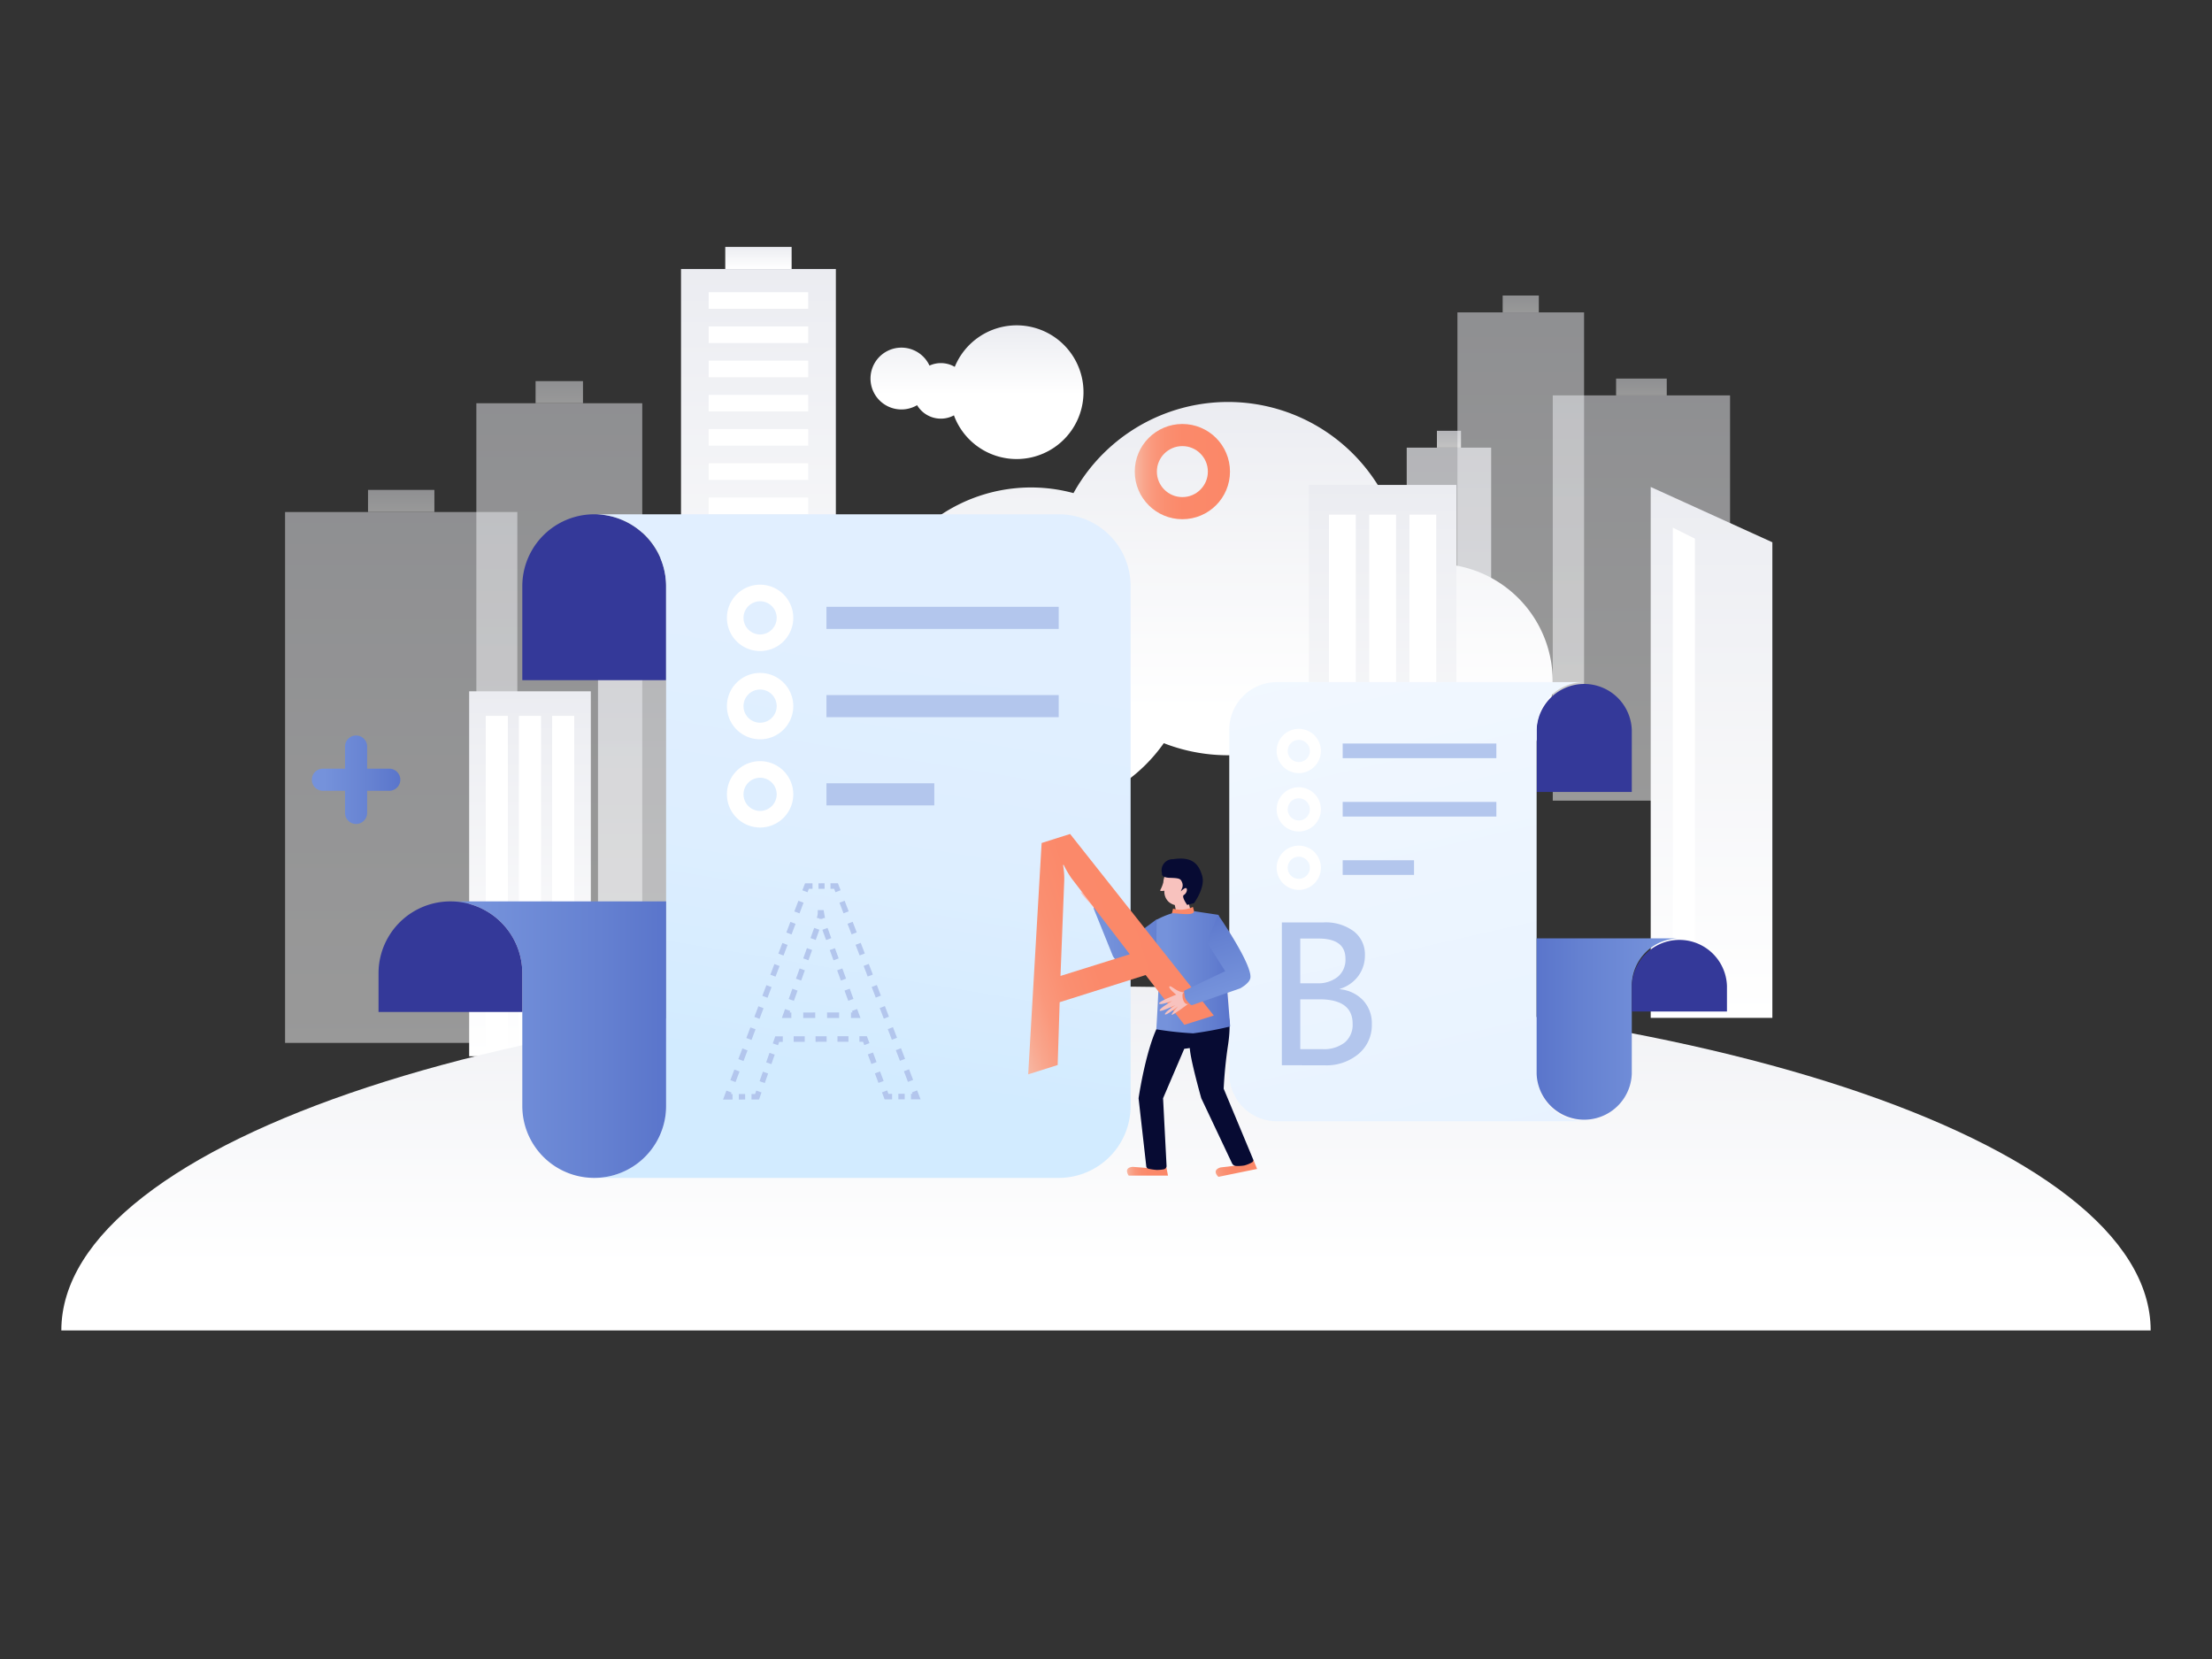 <svg id="图层_1" data-name="图层 1" xmlns="http://www.w3.org/2000/svg" xmlns:xlink="http://www.w3.org/1999/xlink" viewBox="0 0 400 300"><rect x="0" y="0" width="400" height="300" fill="#333333" stroke="none"/><defs><style>.cls-1{opacity:0.5;}.cls-2{fill:url(#未命名的渐变_19);}.cls-3{fill:url(#未命名的渐变_19-2);}.cls-4{fill:url(#未命名的渐变_19-3);}.cls-5{fill:url(#未命名的渐变_19-4);}.cls-6{opacity:0.7;}.cls-7{fill:url(#未命名的渐变_19-5);}.cls-8{fill:url(#未命名的渐变_19-6);}.cls-9{fill:url(#未命名的渐变_19-7);}.cls-10{fill:url(#未命名的渐变_19-8);}.cls-11{fill:url(#未命名的渐变_19-9);}.cls-12{fill:url(#未命名的渐变_19-10);}.cls-13{fill:url(#未命名的渐变_19-11);}.cls-14{fill:url(#未命名的渐变_19-12);}.cls-15{fill:url(#未命名的渐变_19-13);}.cls-16{fill:#fff;}.cls-17{fill:url(#未命名的渐变_19-14);}.cls-18{fill:url(#未命名的渐变_19-15);}.cls-19{fill:url(#未命名的渐变_19-16);}.cls-20{fill:url(#未命名的渐变_20);}.cls-21{fill:url(#未命名的渐变_19-17);}.cls-22{fill:url(#未命名的渐变_19-18);}.cls-23{fill:url(#未命名的渐变_67);}.cls-24,.cls-30,.cls-31,.cls-32,.cls-33,.cls-34,.cls-35,.cls-36,.cls-37,.cls-38,.cls-39,.cls-40,.cls-41,.cls-42,.cls-43,.cls-44,.cls-45,.cls-46,.cls-47,.cls-48{fill:none;stroke-miterlimit:10;}.cls-24{stroke-width:4px;stroke:url(#未命名的渐变_73);}.cls-25{fill:url(#未命名的渐变_24);}.cls-26{fill:#343999;}.cls-27{fill:url(#未命名的渐变_64);}.cls-28{fill:url(#未命名的渐变_24-2);}.cls-29{fill:#b3c6ed;}.cls-30,.cls-31,.cls-32,.cls-33,.cls-34,.cls-35,.cls-36,.cls-37,.cls-38,.cls-39,.cls-40,.cls-41,.cls-42,.cls-43,.cls-44,.cls-45,.cls-46,.cls-47,.cls-48{stroke:#b3c6ed;}.cls-31{stroke-dasharray:0.01 1.13 0.01 0;}.cls-32{stroke-dasharray:1.14 0 0.01 1.13 0.01 0;}.cls-33{stroke-dasharray:0.01 1.81 0.01 0;}.cls-34{stroke-dasharray:1.83 0 0.01 1.81 0.01 0;}.cls-35{stroke-dasharray:0.01 1.96 0.01 0;}.cls-36{stroke-dasharray:1.98 0 0.01 1.96 0.01 0;}.cls-37{stroke-dasharray:0.01 1.79 0.01 0;}.cls-38{stroke-dasharray:1.81 0 0.01 1.79 0.01 0;}.cls-39{stroke-dasharray:0.01 2.02 0.01 0;}.cls-40{stroke-dasharray:2.04 0 0.01 2.02 0.01 0;}.cls-41{stroke-dasharray:0.01 1.08 0.01 0;}.cls-42{stroke-dasharray:1.09 0 0.01 1.08 0.01 0;}.cls-43{stroke-dasharray:0.01 1.93 0.01 0;}.cls-44{stroke-dasharray:1.95 0 0.01 1.93 0.01 0;}.cls-45{stroke-dasharray:0.01 1.93 0.01 0;}.cls-46{stroke-dasharray:1.95 0 0.01 1.93 0.01 0;}.cls-47{stroke-dasharray:0.01 2.14 0.01 0;}.cls-48{stroke-dasharray:2.16 0 0.01 2.14 0.01 0;}.cls-49{fill:url(#未命名的渐变_74);}.cls-50{fill:url(#未命名的渐变_24-3);}.cls-51{fill:url(#未命名的渐变_73-2);}.cls-52{fill:url(#未命名的渐变_73-3);}.cls-53{fill:#070b33;}.cls-54{fill:#f8c2be;}.cls-55{fill:url(#未命名的渐变_73-4);}.cls-56{fill:url(#未命名的渐变_24-4);}.cls-57{fill:url(#未命名的渐变_73-5);}.cls-58{fill:url(#未命名的渐变_24-5);}.cls-59{fill:url(#未命名的渐变_73-6);}.cls-60{fill:url(#未命名的渐变_73-7);}.cls-61{fill:url(#未命名的渐变_24-6);}</style><linearGradient id="未命名的渐变_19" x1="72.55" y1="188.59" x2="72.55" y2="92.59" gradientUnits="userSpaceOnUse"><stop offset="0" stop-color="#fff"/><stop offset="0.88" stop-color="#eeeff3"/><stop offset="1" stop-color="#ebecf1"/></linearGradient><linearGradient id="未命名的渐变_19-2" x1="72.55" y1="92.59" x2="72.55" y2="88.59" xlink:href="#未命名的渐变_19"/><linearGradient id="未命名的渐变_19-3" x1="101.14" y1="168.92" x2="101.14" y2="72.92" xlink:href="#未命名的渐变_19"/><linearGradient id="未命名的渐变_19-4" x1="101.14" y1="72.92" x2="101.14" y2="68.92" xlink:href="#未命名的渐变_19"/><linearGradient id="未命名的渐变_19-5" x1="118.14" y1="200.97" x2="118.14" y2="104.97" xlink:href="#未命名的渐变_19"/><linearGradient id="未命名的渐变_19-6" x1="118.14" y1="104.97" x2="118.14" y2="100.97" xlink:href="#未命名的渐变_19"/><linearGradient id="未命名的渐变_19-7" x1="-7590.96" y1="144.79" x2="-7590.96" y2="71.51" gradientTransform="matrix(1, 0, 0, -1, 7887.77, 216.29)" xlink:href="#未命名的渐变_19"/><linearGradient id="未命名的渐变_19-8" x1="-7590.96" y1="71.51" x2="-7590.96" y2="68.45" gradientTransform="matrix(1, 0, 0, -1, 7887.77, 139.96)" xlink:href="#未命名的渐变_19"/><linearGradient id="未命名的渐变_19-9" x1="-7569.14" y1="129.77" x2="-7569.14" y2="56.49" gradientTransform="matrix(1, 0, 0, -1, 7844.13, 186.26)" xlink:href="#未命名的渐变_19"/><linearGradient id="未命名的渐变_19-10" x1="-7569.14" y1="56.49" x2="-7569.14" y2="53.44" gradientTransform="matrix(1, 0, 0, -1, 7844.13, 109.93)" xlink:href="#未命名的渐变_19"/><linearGradient id="未命名的渐变_19-11" x1="-7556.16" y1="154.23" x2="-7556.16" y2="80.95" gradientTransform="matrix(1, 0, 0, -1, 7818.17, 235.18)" xlink:href="#未命名的渐变_19"/><linearGradient id="未命名的渐变_19-12" x1="-7556.16" y1="80.95" x2="-7556.16" y2="77.9" gradientTransform="matrix(1, 0, 0, -1, 7818.17, 158.85)" xlink:href="#未命名的渐变_19"/><linearGradient id="未命名的渐变_19-13" x1="95.84" y1="191.01" x2="95.84" y2="125.01" xlink:href="#未命名的渐变_19"/><linearGradient id="未命名的渐变_19-14" x1="137.15" y1="144.65" x2="137.15" y2="48.65" xlink:href="#未命名的渐变_19"/><linearGradient id="未命名的渐变_19-15" x1="137.15" y1="48.65" x2="137.15" y2="44.65" xlink:href="#未命名的渐变_19"/><linearGradient id="未命名的渐变_19-16" x1="309.5" y1="184.06" x2="309.5" y2="88.06" xlink:href="#未命名的渐变_19"/><linearGradient id="未命名的渐变_20" x1="218.94" y1="146.85" x2="218.94" y2="72.7" gradientUnits="userSpaceOnUse"><stop offset="0.25" stop-color="#fff"/><stop offset="0.91" stop-color="#eeeff3"/><stop offset="1" stop-color="#ebecf1"/></linearGradient><linearGradient id="未命名的渐变_19-17" x1="176.69" y1="71.4" x2="176.69" y2="59.34" xlink:href="#未命名的渐变_19"/><linearGradient id="未命名的渐变_19-18" x1="250.02" y1="167.69" x2="250.02" y2="87.69" xlink:href="#未命名的渐变_19"/><linearGradient id="未命名的渐变_67" x1="200" y1="257.52" x2="200" y2="165.38" gradientUnits="userSpaceOnUse"><stop offset="0.31" stop-color="#fff"/><stop offset="0.92" stop-color="#eeeff3"/><stop offset="1" stop-color="#ebecf1"/></linearGradient><linearGradient id="未命名的渐变_73" x1="205.19" y1="85.28" x2="222.42" y2="85.28" gradientUnits="userSpaceOnUse"><stop offset="0" stop-color="#f7b8a4"/><stop offset="0" stop-color="#f7b7a3"/><stop offset="0.09" stop-color="#f9a68d"/><stop offset="0.19" stop-color="#fa987c"/><stop offset="0.32" stop-color="#fa8f71"/><stop offset="0.5" stop-color="#fb896a"/><stop offset="1" stop-color="#fb8868"/></linearGradient><linearGradient id="未命名的渐变_24" x1="56.39" y1="140.96" x2="72.39" y2="140.96" gradientUnits="userSpaceOnUse"><stop offset="0.14" stop-color="#7592db"/><stop offset="0.69" stop-color="#6581d1"/><stop offset="1" stop-color="#5a75cb"/></linearGradient><linearGradient id="未命名的渐变_64" x1="148.14" y1="193.89" x2="161.13" y2="115.98" gradientUnits="userSpaceOnUse"><stop offset="0" stop-color="#d2ebff"/><stop offset="0.48" stop-color="#def"/><stop offset="1" stop-color="#e1efff"/></linearGradient><linearGradient id="未命名的渐变_24-2" x1="81.45" y1="2029.89" x2="120.45" y2="2029.89" gradientTransform="matrix(1, 0, 0, -1, 0, 2217.86)" xlink:href="#未命名的渐变_24"/><linearGradient id="未命名的渐变_74" x1="234.83" y1="73.69" x2="295.09" y2="337.43" gradientUnits="userSpaceOnUse"><stop offset="0" stop-color="#f8fbff"/><stop offset="0.15" stop-color="#f2f8ff"/><stop offset="0.59" stop-color="#e5f1ff"/><stop offset="1" stop-color="#e1efff"/></linearGradient><linearGradient id="未命名的渐变_24-3" x1="-7731.91" y1="2031.64" x2="-7706.1" y2="2031.64" gradientTransform="translate(-7428.23 2217.86) rotate(180)" xlink:href="#未命名的渐变_24"/><linearGradient id="未命名的渐变_73-2" x1="-8095.88" y1="1077.82" x2="-8103.3" y2="1077.82" gradientTransform="matrix(-0.98, 0.2, 0.2, 0.98, -7926.77, 793.39)" xlink:href="#未命名的渐变_73"/><linearGradient id="未命名的渐变_73-3" x1="-7955.9" y1="211.67" x2="-7963.32" y2="211.67" gradientTransform="matrix(-1, 0, 0, 1, -7752.11, 0)" xlink:href="#未命名的渐变_73"/><linearGradient id="未命名的渐变_73-4" x1="-7952.08" y1="163.69" x2="-7949.85" y2="163.69" gradientTransform="matrix(-1, 0, 0, 1, -7752.11, 0)" xlink:href="#未命名的渐变_73"/><linearGradient id="未命名的渐变_24-4" x1="197.8" y1="168.86" x2="214.26" y2="168.86" xlink:href="#未命名的渐变_24"/><linearGradient id="未命名的渐变_73-5" x1="-8316.36" y1="820.02" x2="-8311.65" y2="820.02" gradientTransform="matrix(-0.94, 0.15, 0.15, 0.99, -7694.94, 568.12)" xlink:href="#未命名的渐变_73"/><linearGradient id="未命名的渐变_24-5" x1="209.1" y1="175.82" x2="222.45" y2="175.82" xlink:href="#未命名的渐变_24"/><linearGradient id="未命名的渐变_73-6" x1="296.94" y1="1474.39" x2="332.18" y2="1474.39" gradientTransform="translate(-547.39 -1140.81) rotate(-17.54)" xlink:href="#未命名的渐变_73"/><linearGradient id="未命名的渐变_73-7" x1="-5321.56" y1="5234.23" x2="-5319.33" y2="5234.23" gradientTransform="matrix(-0.12, 0.99, 0.99, 0.12, -5643.18, 4805.39)" xlink:href="#未命名的渐变_73"/><linearGradient id="未命名的渐变_24-6" x1="-61.44" y1="-615.33" x2="-69.48" y2="-630.18" gradientTransform="translate(161.06 797.09) rotate(11.29)" xlink:href="#未命名的渐变_24"/></defs><title>文本比对</title><g class="cls-1"><rect class="cls-2" x="51.55" y="92.59" width="42" height="96"/><rect class="cls-3" x="66.55" y="88.59" width="12" height="4"/></g><g class="cls-1"><rect class="cls-4" x="86.14" y="72.92" width="30" height="96"/><rect class="cls-5" x="96.85" y="68.92" width="8.57" height="4"/></g><g class="cls-6"><rect class="cls-7" x="108.14" y="104.97" width="20" height="96"/><rect class="cls-8" x="115.28" y="100.97" width="5.71" height="4"/></g><g class="cls-1"><rect class="cls-9" x="280.78" y="71.51" width="32.06" height="73.28" transform="translate(593.63 216.29) rotate(-180)"/><rect class="cls-10" x="292.23" y="68.45" width="9.16" height="3.05" transform="translate(593.63 139.96) rotate(-180)"/></g><g class="cls-1"><rect class="cls-11" x="263.54" y="56.49" width="22.9" height="73.28" transform="translate(549.99 186.26) rotate(-180)"/><rect class="cls-12" x="271.72" y="53.44" width="6.54" height="3.05" transform="translate(549.99 109.93) rotate(-180)"/></g><g class="cls-6"><rect class="cls-13" x="254.38" y="80.95" width="15.27" height="73.28" transform="translate(524.03 235.18) rotate(-180)"/><rect class="cls-14" x="259.83" y="77.9" width="4.36" height="3.05" transform="translate(524.03 158.85) rotate(-180)"/></g><rect class="cls-15" x="84.84" y="125.01" width="22" height="66"/><rect class="cls-16" x="87.84" y="129.45" width="4" height="61.57"/><rect class="cls-16" x="99.84" y="129.45" width="4" height="61.57"/><rect class="cls-16" x="93.84" y="129.45" width="4" height="61.57"/><rect class="cls-17" x="123.15" y="48.65" width="28" height="96"/><rect class="cls-18" x="131.15" y="44.65" width="12" height="4"/><rect class="cls-16" x="128.15" y="52.84" width="18" height="3"/><rect class="cls-16" x="128.15" y="59.03" width="18" height="3"/><rect class="cls-16" x="128.15" y="65.22" width="18" height="3"/><rect class="cls-16" x="128.15" y="71.4" width="18" height="3"/><rect class="cls-16" x="128.15" y="77.59" width="18" height="3"/><rect class="cls-16" x="128.15" y="83.78" width="18" height="3"/><rect class="cls-16" x="128.15" y="89.97" width="18" height="3"/><rect class="cls-16" x="128.15" y="96.15" width="18" height="3"/><rect class="cls-16" x="128.15" y="102.34" width="18" height="3"/><rect class="cls-16" x="128.15" y="108.53" width="18" height="3"/><rect class="cls-16" x="128.15" y="114.71" width="18" height="3"/><rect class="cls-16" x="128.15" y="120.9" width="18" height="3"/><polygon class="cls-19" points="320.5 184.06 298.5 184.06 298.5 88.06 320.5 98.06 320.5 184.06"/><polygon class="cls-16" points="306.5 171.97 302.5 171.97 302.5 95.41 306.5 97.41 306.5 171.97"/><path class="cls-20" d="M259.54,101.93a21.54,21.54,0,0,0-5.59.76,31.94,31.94,0,0,0-59.83-13.52,29.35,29.35,0,1,0,16.33,45.22,32,32,0,0,0,29.43-3.23,21.23,21.23,0,1,0,19.66-29.23Z"/><path class="cls-21" d="M183.85,58.83a12.1,12.1,0,0,0-11.2,7.51,5,5,0,0,0-2.51-.68,5,5,0,0,0-2.06.45,5.59,5.59,0,1,0-2.24,7.16,5,5,0,0,0,6.66,1.84,12.09,12.09,0,1,0,11.35-16.28Z"/><rect class="cls-22" x="236.69" y="87.69" width="26.67" height="80"/><rect class="cls-16" x="240.32" y="93.06" width="4.85" height="74.62"/><rect class="cls-16" x="254.87" y="93.06" width="4.85" height="74.62"/><rect class="cls-16" x="247.6" y="93.06" width="4.85" height="74.62"/><path class="cls-23" d="M11.09,240.59c0-34.35,84.58-62.19,188.91-62.19s188.91,27.84,188.91,62.19"/><circle class="cls-24" cx="213.81" cy="85.28" r="6.61"/><path class="cls-25" d="M70.39,139h-4v-4a2,2,0,0,0-4,0v4h-4a2,2,0,0,0,0,4h4v4a2,2,0,0,0,4,0v-4h4a2,2,0,1,0,0-4Z"/><path class="cls-26" d="M120.45,123h-26V106a13,13,0,0,1,26,0Z"/><path class="cls-27" d="M200.64,96.78A13,13,0,0,0,191.45,93h-84a13,13,0,0,1,13,13v94a13,13,0,0,1-13,13h84a13,13,0,0,0,13-13V106A13,13,0,0,0,200.64,96.78Z"/><path class="cls-28" d="M120.45,200V163h-39a13,13,0,0,1,13,13v24a13,13,0,0,0,26,0Z"/><path class="cls-26" d="M68.45,183v-7a13,13,0,0,1,26,0v7Z"/><rect class="cls-29" x="149.45" y="109.73" width="42" height="4"/><rect class="cls-29" x="149.45" y="125.69" width="42" height="4"/><rect class="cls-29" x="149.45" y="141.64" width="19.5" height="4"/><path class="cls-16" d="M137.45,108.73a3,3,0,1,1-3,3,3,3,0,0,1,3-3m0-3a6,6,0,1,0,6,6,6,6,0,0,0-6-6Z"/><path class="cls-16" d="M137.45,124.69a3,3,0,1,1-3,3,3,3,0,0,1,3-3m0-3a6,6,0,1,0,6,6,6,6,0,0,0-6-6Z"/><path class="cls-16" d="M137.45,140.64a3,3,0,1,1-3,3,3,3,0,0,1,3-3m0-3a6,6,0,1,0,6,6,6,6,0,0,0-6-6Z"/><polyline class="cls-30" points="165.38 197.36 165.74 198.29 164.74 198.29"/><line class="cls-31" x1="164.74" y1="198.29" x2="164.6" y2="198.29"/><line class="cls-32" x1="163.6" y1="198.29" x2="161.31" y2="198.3"/><polyline class="cls-30" points="161.31 198.3 160.31 198.3 159.96 197.36"/><line class="cls-33" x1="159.96" y1="197.36" x2="159.67" y2="196.59"/><line class="cls-34" x1="159.32" y1="195.65" x2="156.76" y2="188.81"/><polyline class="cls-30" points="156.76 188.81 156.41 187.88 155.41 187.88"/><line class="cls-35" x1="155.41" y1="187.88" x2="154.43" y2="187.88"/><line class="cls-36" x1="153.43" y1="187.88" x2="141.55" y2="187.9"/><polyline class="cls-30" points="141.55 187.9 140.55 187.9 140.22 188.84"/><line class="cls-37" x1="140.22" y1="188.84" x2="139.95" y2="189.61"/><line class="cls-38" x1="139.62" y1="190.55" x2="137.23" y2="197.39"/><polyline class="cls-30" points="137.23 197.39 136.9 198.33 135.9 198.33"/><line class="cls-31" x1="135.9" y1="198.33" x2="135.75" y2="198.33"/><line class="cls-32" x1="134.75" y1="198.33" x2="132.47" y2="198.34"/><polyline class="cls-30" points="132.47 198.34 131.47 198.34 131.82 197.4"/><line class="cls-39" x1="131.82" y1="197.4" x2="132.19" y2="196.43"/><line class="cls-40" x1="132.54" y1="195.5" x2="145.56" y2="161.17"/><polyline class="cls-30" points="145.56 161.17 145.92 160.23 146.92 160.23"/><line class="cls-41" x1="146.92" y1="160.23" x2="147.01" y2="160.23"/><line class="cls-42" x1="148.01" y1="160.23" x2="150.18" y2="160.22"/><polyline class="cls-30" points="150.18 160.22 151.18 160.22 151.54 161.16"/><line class="cls-39" x1="151.54" y1="161.16" x2="151.91" y2="162.13"/><line class="cls-40" x1="152.27" y1="163.06" x2="165.38" y2="197.36"/><polyline class="cls-30" points="153.88 183.58 154.88 183.58 154.53 182.64"/><line class="cls-43" x1="154.53" y1="182.64" x2="154.21" y2="181.74"/><path class="cls-44" d="M153.86,180.8l-4.76-13.05a11.53,11.53,0,0,1-.41-1.67"/><path class="cls-30" d="M148.69,166.08c-.06-.3-.12-.63-.18-1h-.13c0,.35-.11.68-.17,1"/><path class="cls-45" d="M148.21,166.08q-.11.51-.21.93"/><line class="cls-46" x1="147.7" y1="167.96" x2="142.43" y2="182.66"/><polyline class="cls-30" points="142.43 182.65 142.09 183.59 143.09 183.59"/><line class="cls-47" x1="143.09" y1="183.59" x2="144.25" y2="183.59"/><line class="cls-48" x1="145.25" y1="183.59" x2="153.88" y2="183.58"/><path class="cls-26" d="M277.87,143.21h17.21V132a8.61,8.61,0,0,0-17.21,0Z"/><path class="cls-49" d="M224.81,125.87a8.58,8.58,0,0,1,6.08-2.52h55.59a8.6,8.6,0,0,0-8.61,8.61v62.2a8.6,8.6,0,0,0,8.61,8.6H230.89a8.6,8.6,0,0,1-8.6-8.6V132A8.58,8.58,0,0,1,224.81,125.87Z"/><path class="cls-50" d="M277.87,194.16V169.68h25.81a8.6,8.6,0,0,0-8.6,8.6v15.88a8.61,8.61,0,0,1-17.21,0Z"/><path class="cls-26" d="M312.29,182.91v-4.63a8.61,8.61,0,0,0-17.21,0v4.63Z"/><rect class="cls-29" x="242.8" y="134.45" width="27.79" height="2.65"/><rect class="cls-29" x="242.8" y="145.01" width="27.79" height="2.65"/><rect class="cls-29" x="242.8" y="155.56" width="12.9" height="2.65"/><path class="cls-16" d="M234.86,133.8a2,2,0,1,1-2,2,2,2,0,0,1,2-2m0-2a4,4,0,1,0,4,4,4,4,0,0,0-4-4Z"/><path class="cls-16" d="M234.86,144.36a2,2,0,1,1-2,2,2,2,0,0,1,2-2m0-2a4,4,0,1,0,4,4,4,4,0,0,0-4-4Z"/><path class="cls-16" d="M234.86,154.92a2,2,0,1,1-2,2,2,2,0,0,1,2-2m0-2a4,4,0,1,0,4,4,4,4,0,0,0-4-4Z"/><path class="cls-29" d="M231.8,192.63V166.8h7.58a8.49,8.49,0,0,1,5.44,1.62,5.26,5.26,0,0,1,2,4.32,6.22,6.22,0,0,1-1.21,3.77,6.47,6.47,0,0,1-3.33,2.31v.07a6.57,6.57,0,0,1,4.21,2,6.07,6.07,0,0,1,1.58,4.3,6.76,6.76,0,0,1-2.4,5.39,9,9,0,0,1-6.13,2.06Zm3.33-22.91v8.09h3a5.67,5.67,0,0,0,3.79-1.18,4,4,0,0,0,1.38-3.26c0-2.44-1.63-3.65-4.87-3.65Zm0,11v9h4a6.12,6.12,0,0,0,4.05-1.21,4.18,4.18,0,0,0,1.42-3.37c0-2.95-2-4.43-6-4.43Z"/><path class="cls-51" d="M220.69,211.11c-1.69.53-.37,1.7-.37,1.7l7-1.43-.66-1.63-.69,0-2.72,1.06Z"/><path class="cls-52" d="M204.81,211c-1.76.17-.71,1.59-.71,1.59h7.11l-.33-1.72-.66-.16-2.89.49Z"/><path class="cls-53" d="M222.06,183.34s.65,1.4,0,5.7a77.88,77.88,0,0,0-.78,7.83l5.33,12.78a.42.42,0,0,1-.17.52,5.89,5.89,0,0,1-1.41.58,6.79,6.79,0,0,1-1.51.09.84.84,0,0,1-.73-.48l-5.56-11.76s-1.95-6.86-2.08-9.08l-1,.14-3.83,8.94.63,12.2a.62.62,0,0,1-.47.64,6.53,6.53,0,0,1-1.33.12,10,10,0,0,1-1.44-.21.52.52,0,0,1-.43-.47l-1.39-12.28s1.87-12.88,5.13-15.26Z"/><path class="cls-54" d="M215.08,163.34s1.5-2.9.7-5a3.76,3.76,0,0,0-3.9-1.31,3.07,3.07,0,0,0-1.51,2.51,6.25,6.25,0,0,1-.53,1.37c-.26.34.72.16.72.16a2.47,2.47,0,0,0,.82,2.05,2.74,2.74,0,0,0,1.06.54l.28,1.38,2.62-.23-.38-1.47Z"/><path class="cls-53" d="M210.13,157.91s-.28.78,1.42.83,1.92.16,2.18.75a1.47,1.47,0,0,1,.08,1l-.29.71s.74-.76,1-.58.05.94-.44,1.22.6,1.8.6,1.8l1.23-.32s2.11-2.83,1.48-4.95-1.76-3.54-5.29-3A2,2,0,0,0,210.13,157.91Z"/><path class="cls-54" d="M200.52,160.31c.21.29-.94,1.54-.75,2.75l-1.89,1.1s-2.6-2.68-2.44-2.83,1.6.87,1.6.87-2-1.95-1.69-2.14,1.89,1.66,1.89,1.66-1.68-2.57-1.37-2.69,1.51,1.35,2,2c0,0-1.14-2.15-.76-2.29s2,2.86,2,2.86S200.24,159.92,200.52,160.31Z"/><path class="cls-55" d="M200,163.45s-.2-.62-.56-.63-1.4.12-1.67.85a1,1,0,0,0,.3.85C198.43,164.82,200,163.45,200,163.45Z"/><path class="cls-56" d="M214.26,168s-8.47,6.85-11,6.62c-1-.08-2-1.7-2-1.7l-3.45-8.53a.28.28,0,0,1,.12-.36l1.62-1a.36.36,0,0,1,.49.12l4.09,6.81,5-3.7Z"/><path class="cls-57" d="M215.72,164l.37,1.4-4.4.69.44-1.78A5.06,5.06,0,0,0,215.72,164Z"/><path class="cls-58" d="M211.92,165.16c.87-.09,4,.58,4-.39l4.32.65a.16.16,0,0,1,.14.14c.13,1,1,7.44,1.22,9.72.26,2.63.85,10.34.85,10.34a62.57,62.57,0,0,1-6.68,1.24,60.41,60.41,0,0,1-6.67-.73s.47-7.47.44-10c0-1.57-.44-6.29-.44-6.29l.07-3.53A15.13,15.13,0,0,1,211.92,165.16Z"/><path class="cls-59" d="M219.49,183.64l-5.32,1.68-7-9-15.55,4.91-.36,11.36-5.33,1.68,2.43-41.83,5.15-1.63ZM204.3,172.56l-10.54-13.74a17.57,17.57,0,0,1-1.41-2.42l-.12,0a14.26,14.26,0,0,1,.22,2.79l-.68,17.29Z"/><path class="cls-54" d="M211.51,178.36c.31-.17,1.4,1.13,2.63,1.08l.86,2s-3,2.25-3.12,2.06S213,182,213,182s-2.19,1.75-2.34,1.42,1.88-1.67,1.88-1.67-2.75,1.34-2.84,1,1.54-1.32,2.27-1.75c0,0-2.27.86-2.37.47s3.09-1.6,3.09-1.6S211.08,178.59,211.51,178.36Z"/><path class="cls-60" d="M214.56,179.3s-.65.11-.71.48,0,1.39.65,1.75a.91.91,0,0,0,.87-.18C215.72,181,214.56,179.3,214.56,179.3Z"/><path class="cls-61" d="M220.29,165.46s0,0,0,0c.39.56,6.16,9,5.82,11.37-.15,1-1.85,1.9-1.85,1.9l-8.61,3c-.26.09-.44-.11-.6-.28a4.91,4.91,0,0,1-.43-.48,1.77,1.77,0,0,1-.17-.24c-.06-.08-.08-.19-.14-.27-.11-.31-.1-.66-.18-1a.32.32,0,0,1,.19-.4l7.23-3.44-3.33-5.27Z"/></svg>